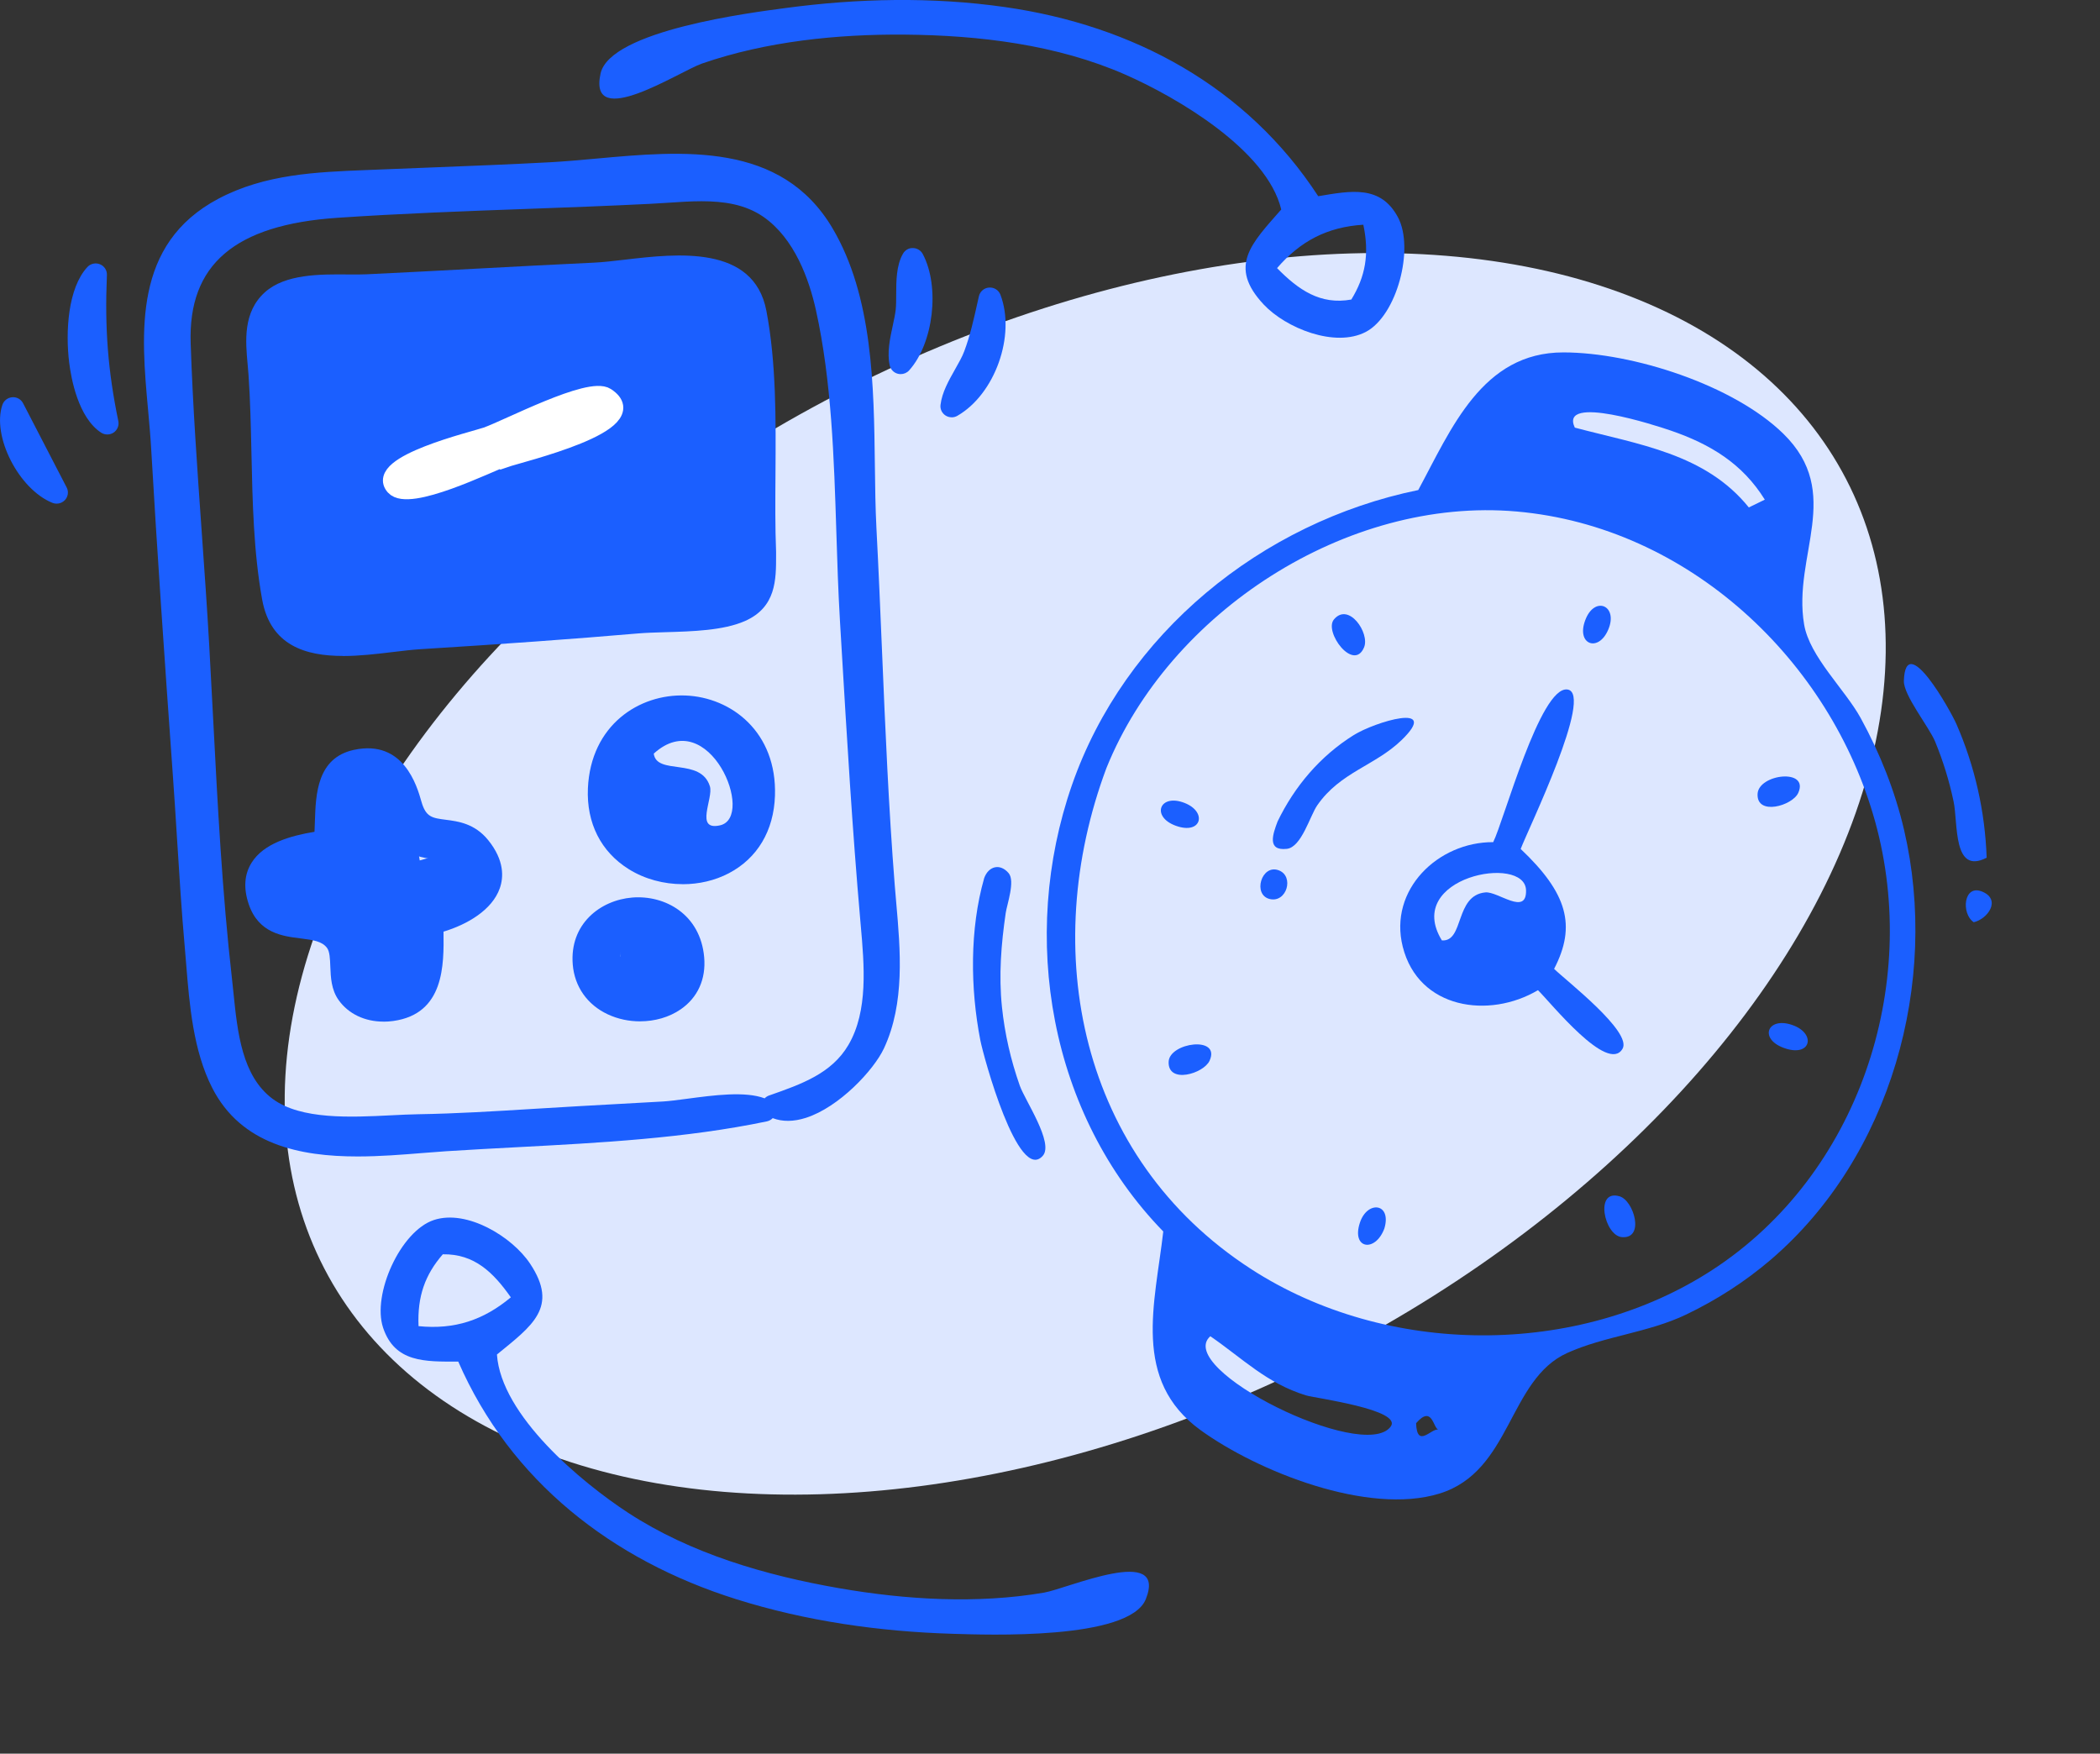 <svg width="194" height="162" viewBox="0 0 194 162" fill="none" xmlns="http://www.w3.org/2000/svg">
<rect x="0" y="0" width="194" height="162" fill="#333333" stroke="none"/>
<ellipse cx="100.254" cy="80.723" rx="49.869" ry="79.187" transform="rotate(62.592 100.254 80.723)" fill="#DDE7FF"/>
<g clip-path="url(#clip0_51_7517)">
<path d="M71.405 102.166C74.516 101.073 77.532 100.024 79.285 97.04C81.365 93.492 80.86 88.825 80.518 84.922C79.71 75.706 79.19 66.498 78.637 57.261C78.076 47.848 78.441 37.653 76.4 28.425C75.648 25.027 74.118 21.261 71.135 19.191C67.875 16.929 63.763 17.616 60.031 17.804C50.398 18.283 40.724 18.442 31.103 19.094C22.742 19.661 16.271 22.671 16.577 31.747C16.889 41.104 17.774 50.476 18.303 59.825C18.883 70.069 19.242 80.373 20.404 90.573C20.858 94.547 20.989 99.681 24.57 102.333C28.144 104.979 34.476 104.025 38.671 103.957C43.615 103.878 48.568 103.484 53.506 103.214C56.112 103.07 58.721 102.929 61.327 102.779C63.576 102.653 68.651 101.493 70.63 102.58C61.104 104.565 50.883 104.683 41.182 105.317C34.244 105.769 24.335 107.479 20.538 100.03C18.639 96.306 18.476 91.536 18.113 87.457C17.643 82.185 17.394 76.886 17.017 71.608C16.295 61.523 15.59 51.434 15.005 41.339C14.544 33.409 12.144 23.79 20.656 19.267C25.033 16.944 29.992 16.897 34.829 16.694C40.183 16.468 45.538 16.295 50.889 16.01C59.556 15.546 70.796 12.764 76.016 21.608C80.586 29.35 79.478 40.194 79.93 48.834C80.503 59.831 80.756 70.862 81.623 81.841C81.995 86.534 82.797 91.965 80.723 96.406C79.626 98.756 74.501 103.878 71.411 102.166H71.405Z" fill="#1B5FFF"/>
<path d="M33.031 106.83C27.722 106.83 22.279 105.74 19.604 100.494C17.848 97.052 17.504 92.817 17.201 89.084C17.159 88.564 17.117 88.05 17.073 87.548C16.776 84.205 16.562 80.801 16.357 77.512C16.238 75.6 16.113 73.62 15.973 71.682C15.168 60.427 14.518 50.97 13.962 41.401C13.897 40.258 13.79 39.101 13.68 37.873C13.026 30.689 12.286 22.548 20.163 18.365C24.462 16.083 29.222 15.892 33.825 15.71L34.784 15.672C36.457 15.602 38.13 15.537 39.806 15.472C43.422 15.331 47.16 15.185 50.832 14.988C52.181 14.914 53.581 14.788 55.063 14.653C63.089 13.919 72.186 13.085 76.914 21.094C80.631 27.388 80.732 35.647 80.821 42.937C80.845 44.99 80.871 46.928 80.966 48.787C81.165 52.576 81.326 56.43 81.483 60.157C81.781 67.25 82.09 74.584 82.657 81.765C82.699 82.305 82.749 82.857 82.797 83.415C83.18 87.751 83.611 92.667 81.662 96.841C80.72 98.858 77.52 102.277 74.453 103.261C73.316 103.625 72.287 103.634 71.384 103.29C71.242 103.437 71.054 103.546 70.843 103.59C63.353 105.153 55.429 105.57 47.763 105.975C45.618 106.089 43.395 106.207 41.247 106.345C40.525 106.392 39.77 106.454 38.995 106.515C37.141 106.665 35.096 106.83 33.031 106.83ZM64.815 18.589C63.787 18.589 62.741 18.659 61.707 18.73C61.16 18.768 60.616 18.803 60.082 18.829C56.272 19.02 52.401 19.161 48.654 19.299C42.917 19.508 36.983 19.725 31.174 20.119C21.681 20.762 17.373 24.445 17.614 31.711C17.807 37.459 18.223 43.316 18.624 48.981C18.876 52.517 19.135 56.171 19.337 59.766C19.462 61.975 19.578 64.183 19.691 66.398C20.101 74.308 20.525 82.484 21.435 90.458C21.482 90.884 21.53 91.325 21.574 91.774C21.94 95.355 22.356 99.413 25.19 101.511C27.808 103.446 32.41 103.214 36.113 103.029C37.013 102.985 37.86 102.941 38.65 102.929C42.174 102.873 45.769 102.65 49.248 102.436C50.648 102.351 52.047 102.262 53.444 102.186C56.05 102.045 58.655 101.901 61.261 101.751C61.814 101.719 62.601 101.616 63.436 101.505C65.977 101.167 68.826 100.785 70.641 101.461C70.751 101.343 70.891 101.252 71.051 101.196L71.105 101.179C74.049 100.145 76.83 99.167 78.379 96.526C80.218 93.39 79.843 89.172 79.513 85.451L79.475 85.013C78.738 76.616 78.233 68.081 77.743 59.828L77.594 57.325C77.437 54.664 77.347 51.895 77.264 49.213C77.047 42.32 76.825 35.189 75.377 28.648C74.751 25.82 73.402 22.028 70.528 20.034C68.862 18.877 66.871 18.589 64.809 18.589H64.815ZM16.241 44.708C16.588 50.423 16.969 56.18 17.403 62.389C17.358 61.552 17.314 60.718 17.266 59.881C17.064 56.3 16.805 52.653 16.553 49.125C16.449 47.663 16.345 46.188 16.244 44.708H16.241ZM62.39 16.254C60.067 16.254 57.648 16.474 55.25 16.694C53.75 16.832 52.33 16.962 50.942 17.035C47.255 17.232 43.508 17.379 39.883 17.52C38.213 17.584 36.54 17.649 34.868 17.719L33.902 17.757C29.534 17.931 25.018 18.11 21.14 20.169C14.473 23.708 15.121 30.813 15.745 37.682C15.792 38.22 15.843 38.763 15.89 39.31C15.742 36.798 15.617 34.278 15.534 31.776C15.255 23.394 20.466 18.779 31.029 18.063C36.87 17.666 42.819 17.449 48.574 17.238C52.315 17.099 56.18 16.959 59.975 16.771C60.498 16.744 61.026 16.709 61.561 16.671C63.35 16.55 65.266 16.418 67.138 16.662C65.635 16.357 64.033 16.245 62.384 16.245L62.39 16.254ZM75.93 23.67C76.643 25.226 77.11 26.821 77.416 28.205C77.838 30.111 78.159 32.058 78.405 34.029C78.078 30.334 77.401 26.792 75.93 23.67Z" fill="#1B5FFF"/>
<path d="M70.656 51.023C70.656 53.305 70.757 55.387 68.395 56.427C65.899 57.525 61.558 57.255 58.86 57.487C52.196 58.057 45.519 58.524 38.843 58.935C33.97 59.237 26.379 61.502 25.241 55.193C24.043 48.567 24.462 41.286 23.999 34.566C23.841 32.287 23.247 29.485 25.178 27.755C27.193 25.952 31.471 26.483 33.928 26.369C40.926 26.037 47.92 25.62 54.917 25.294C59.686 25.071 68.564 22.565 69.777 28.904C71.111 35.888 70.377 43.915 70.656 51.028V51.023ZM60.97 56.262C60.97 56.262 60.97 56.283 60.97 56.292C62.815 56.292 66.993 57.035 68.63 55.657C70.282 54.265 69.521 51.613 69.361 49.809C68.793 43.483 68.535 37.136 68.021 30.807C67.822 28.36 67.735 27.124 65.082 26.762C62.521 26.413 59.258 27.182 56.67 27.323C50.065 27.691 43.457 28.022 36.852 28.381C34.665 28.498 28.999 27.89 27.086 29.194C25.33 30.39 26.132 33.142 26.236 34.948C26.607 41.374 26.117 48.306 27.184 54.647C28.04 59.734 36.522 57.19 40.391 57.026C47.249 56.732 54.109 56.515 60.967 56.265L60.97 56.262Z" fill="#1B5FFF"/>
<path d="M31.691 60.594C28.236 60.594 24.985 59.64 24.216 55.372C23.428 51.014 23.327 46.373 23.229 41.885C23.176 39.48 23.122 36.989 22.959 34.634C22.938 34.328 22.908 34.011 22.879 33.688C22.68 31.52 22.43 28.827 24.48 26.991C26.364 25.306 29.567 25.332 32.14 25.353C32.776 25.358 33.379 25.364 33.878 25.338C37.295 25.176 40.766 24.991 44.126 24.812C47.647 24.624 51.287 24.43 54.867 24.263C55.711 24.225 56.721 24.104 57.788 23.981C62.503 23.429 69.631 22.598 70.799 28.71C71.714 33.497 71.675 38.731 71.64 43.791C71.622 46.3 71.604 48.67 71.696 50.984C71.696 50.999 71.696 51.011 71.696 51.026V51.293C71.699 53.545 71.705 56.098 68.817 57.37C66.829 58.245 63.971 58.327 61.448 58.4C60.533 58.427 59.672 58.453 58.95 58.515C52.915 59.032 46.545 59.493 38.906 59.966C38.092 60.016 37.188 60.124 36.234 60.239C34.814 60.409 33.23 60.6 31.691 60.6V60.594ZM26.73 56.447C27.128 57.214 27.719 57.725 28.483 58.051C27.758 57.687 27.154 57.167 26.73 56.447ZM29.427 27.453C27.998 27.547 26.661 27.811 25.877 28.516C24.596 29.661 24.777 31.614 24.953 33.503C24.985 33.841 25.015 34.176 25.036 34.496C25.202 36.901 25.256 39.415 25.309 41.844C25.348 43.642 25.387 45.463 25.473 47.275C25.41 45.504 25.392 43.727 25.375 41.976C25.351 39.665 25.33 37.274 25.199 35.007C25.181 34.684 25.134 34.308 25.086 33.908C24.869 32.114 24.569 29.658 26.495 28.346C27.208 27.861 28.248 27.594 29.427 27.453ZM69.105 31.306C69.269 33.359 69.405 35.43 69.536 37.468C69.483 35.374 69.364 33.3 69.105 31.306ZM34.874 27.35C35.652 27.367 36.321 27.379 36.793 27.353C39.675 27.197 42.56 27.044 45.442 26.895C49.165 26.698 52.888 26.504 56.611 26.298C57.464 26.251 58.397 26.131 59.386 26.005C60.557 25.855 61.752 25.705 62.907 25.655H62.892C61.445 25.655 59.799 25.817 58.026 26.022C56.923 26.151 55.88 26.272 54.962 26.316C51.388 26.483 47.751 26.677 44.233 26.865C41.164 27.03 38.002 27.197 34.871 27.35H34.874Z" fill="#1B5FFF"/>
<path d="M46.63 42.343C45.198 42.841 37.775 46.541 36.39 44.994C34.445 42.825 43.792 40.603 44.92 40.211C46.873 39.531 54.444 35.535 56.033 36.57C59.973 39.136 48.111 41.93 46.662 42.434C46.651 42.403 46.641 42.374 46.63 42.343Z" fill="white" stroke="white" stroke-width="1.5"/>
<path d="M39.927 85.269C39.927 88.523 40.367 92.708 36.19 93.29C34.627 93.507 33.055 93.084 32.131 91.792C31.135 90.394 31.956 88.138 31.032 86.931C29.314 84.687 25.187 86.843 23.96 83.189C22.578 79.071 27.074 78.137 30.012 77.729C30.354 75.203 29.555 70.992 32.915 70.269C36.139 69.576 37.259 71.973 37.928 74.316C39.012 78.129 42.099 75.532 44.292 78.246C47.338 82.02 43.157 84.523 39.93 85.269H39.927ZM34.591 71.094C30.259 71.041 32.514 74.81 31.798 77.427C30.942 80.569 27.793 78.628 26.227 80.66C23.666 83.982 30.303 83.703 31.682 84.54C34.205 86.073 32.333 89.768 34.555 90.966C38.659 93.184 37.23 86.026 37.972 84.637C39.184 82.361 42.848 83.686 43.211 80.969C43.662 77.582 39.283 79.054 37.681 77.447C35.993 75.755 37.898 71.135 34.591 71.097V71.094Z" fill="#1B5FFF"/>
<path d="M35.429 94.374C33.703 94.374 32.193 93.663 31.284 92.385C30.601 91.425 30.553 90.288 30.515 89.284C30.488 88.567 30.461 87.888 30.203 87.554C29.748 86.96 28.976 86.837 27.751 86.684C26.117 86.482 23.877 86.206 22.974 83.515C22.48 82.047 22.572 80.76 23.247 79.688C24.361 77.911 26.815 77.209 29.053 76.839C29.07 76.528 29.082 76.196 29.091 75.855C29.172 73.388 29.279 70.008 32.695 69.27C37.289 68.284 38.525 72.619 38.929 74.043C39.339 75.491 39.922 75.565 41.196 75.729C42.319 75.873 43.858 76.07 45.103 77.612C46.616 79.486 46.521 81.06 46.173 82.05C45.463 84.076 43.151 85.404 40.973 86.062C40.973 86.082 40.973 86.1 40.973 86.12C41.009 89.122 41.059 93.66 36.332 94.315C36.026 94.359 35.723 94.379 35.426 94.379L35.429 94.374ZM32.681 90.362C32.734 90.69 32.823 90.978 32.981 91.201C33.554 92.003 34.416 92.253 35.12 92.306C34.784 92.215 34.428 92.071 34.059 91.868C33.361 91.489 32.942 90.955 32.681 90.362ZM38.905 85.092C38.905 85.092 38.896 85.107 38.894 85.113C38.789 85.348 38.754 86.314 38.727 86.952C38.662 88.687 38.59 90.62 37.619 91.674C38.837 90.737 38.926 88.828 38.896 86.135C38.894 85.841 38.891 85.551 38.891 85.266C38.891 85.204 38.896 85.145 38.905 85.09V85.092ZM34.505 72.122C33.822 72.122 33.334 72.24 33.126 72.457C32.791 72.813 32.859 73.773 32.927 74.704C32.995 75.644 33.073 76.707 32.805 77.694C32.143 80.126 30.253 80.373 29.002 80.534C28.057 80.657 27.46 80.76 27.056 81.28C26.664 81.791 26.688 81.997 26.688 82C26.851 82.446 28.976 82.831 29.772 82.978C30.835 83.172 31.673 83.324 32.226 83.662C33.967 84.719 34.139 86.479 34.276 87.891C34.401 89.178 34.514 89.774 35.052 90.065C35.64 90.382 35.94 90.385 36.017 90.344C36.528 90.059 36.611 87.83 36.647 86.878C36.692 85.697 36.727 84.766 37.051 84.158C37.827 82.702 39.256 82.335 40.403 82.038C41.74 81.694 42.087 81.515 42.177 80.834C42.298 79.92 42.15 79.715 40.165 79.403C39.054 79.227 37.794 79.03 36.938 78.17C35.985 77.215 35.872 75.779 35.774 74.516C35.604 72.372 35.382 72.137 34.576 72.125C34.553 72.125 34.526 72.125 34.502 72.125L34.505 72.122ZM30.476 85.21C30.987 85.445 31.465 85.788 31.86 86.308C31.878 86.332 31.896 86.355 31.911 86.376C31.762 85.965 31.531 85.647 31.139 85.41C31.032 85.345 30.779 85.275 30.473 85.207L30.476 85.21ZM25.226 83.474C25.645 84.156 26.29 84.385 27.264 84.537C26.45 84.302 25.716 83.979 25.226 83.474ZM44.286 80.481C44.286 80.675 44.271 80.881 44.242 81.101C44.227 81.221 44.206 81.333 44.179 81.445C44.188 81.421 44.197 81.395 44.206 81.371C44.307 81.086 44.331 80.79 44.283 80.481H44.286Z" fill="#1B5FFF"/>
<path d="M55.351 72.865C55.821 62.407 70.903 62.871 70.555 73.47C70.222 83.556 54.917 82.728 55.351 72.865ZM57.592 72.857C57.565 80.922 70.077 80.422 69.976 72.78C69.878 65.344 57.618 64.959 57.592 72.857Z" fill="#1B5FFF"/>
<path d="M63.079 81.677C61.323 81.677 59.558 81.21 58.085 80.29C55.509 78.681 54.172 76.029 54.311 72.821C54.573 66.977 59.05 64.084 63.32 64.248C67.578 64.41 71.785 67.643 71.592 73.506C71.485 76.739 69.97 79.286 67.322 80.672C66.036 81.345 64.562 81.68 63.079 81.68V81.677ZM56.391 72.909C56.284 75.35 57.279 77.353 59.196 78.552C59.948 79.022 60.794 79.339 61.674 79.5C61.02 79.339 60.393 79.095 59.817 78.766C57.704 77.568 56.543 75.465 56.551 72.854C56.56 70.463 57.529 68.733 58.931 67.617C57.526 68.686 56.504 70.422 56.391 72.906V72.909ZM58.631 72.859C58.623 75.221 59.835 76.407 60.851 76.983C62.536 77.941 64.924 77.905 66.657 76.898C68.148 76.032 68.956 74.575 68.933 72.795C68.891 69.564 66.175 68.099 63.662 68.099H63.629C61.148 68.11 58.64 69.588 58.628 72.859H58.631Z" fill="#1B5FFF"/>
<path d="M64.015 88.517C64.559 94.708 54.433 94.955 53.946 89.028C53.429 82.752 63.433 81.894 64.015 88.517ZM63.459 88.338C62.096 85.183 55.687 84.69 56.278 88.993C56.878 93.381 62.39 91.152 63.459 88.338Z" fill="#1B5FFF"/>
<path d="M59.131 94.35C58.108 94.35 57.078 94.136 56.148 93.701C54.258 92.82 53.081 91.146 52.912 89.107C52.603 85.366 55.44 83.16 58.397 82.913C61.442 82.663 64.705 84.473 65.052 88.423C65.231 90.444 64.458 92.156 62.877 93.243C61.817 93.974 60.483 94.347 59.131 94.347V94.35ZM56.67 85.545C55.595 86.17 54.846 87.295 54.983 88.946C55.069 89.983 55.506 90.693 56.029 91.181C55.624 90.644 55.357 89.95 55.244 89.131C55.033 87.58 55.565 86.294 56.667 85.545H56.67ZM59.19 86.896C58.911 86.896 58.646 86.928 58.403 86.993C57.526 87.231 57.17 87.841 57.309 88.855C57.487 90.156 58.126 90.376 58.593 90.429C59.844 90.57 61.591 89.554 62.298 88.367C61.659 87.433 60.328 86.899 59.19 86.899V86.896Z" fill="#1B5FFF"/>
<path d="M8.84 25.361C8.632 30.269 8.92 34.296 9.912 39.107C6.977 37.16 6.347 28.061 8.84 25.361Z" fill="#1B5FFF"/>
<path d="M9.912 40.135C9.71 40.135 9.508 40.076 9.333 39.962C7.22 38.561 6.569 34.957 6.388 33.471C6.041 30.628 6.272 26.616 8.07 24.671C8.364 24.351 8.831 24.248 9.235 24.413C9.639 24.577 9.897 24.974 9.876 25.405C9.668 30.349 9.971 34.258 10.931 38.901C11.014 39.31 10.842 39.73 10.491 39.962C10.316 40.079 10.114 40.135 9.912 40.135Z" fill="#1B5FFF"/>
<path d="M91.449 27.585C92.712 30.898 90.875 35.826 87.916 37.518C88.1 35.964 89.503 34.273 90.052 32.801C90.694 31.092 91.048 29.359 91.449 27.582V27.585Z" fill="#1B5FFF"/>
<path d="M87.916 38.549C87.717 38.549 87.518 38.493 87.346 38.381C87.016 38.167 86.838 37.788 86.885 37.403C87.022 36.249 87.643 35.157 88.24 34.099C88.576 33.506 88.894 32.948 89.078 32.449C89.624 30.992 89.954 29.512 90.302 27.946L90.433 27.364C90.534 26.921 90.914 26.595 91.375 26.563C91.835 26.53 92.26 26.801 92.42 27.227C93.853 30.983 91.915 36.419 88.436 38.414C88.276 38.508 88.094 38.552 87.916 38.552V38.549Z" fill="#1B5FFF"/>
<path d="M84.327 23.943C85.741 26.604 85.186 31.344 83.21 33.532C82.892 32.099 83.623 30.149 83.78 28.724C83.935 27.335 83.617 25.165 84.324 23.943H84.327Z" fill="#1B5FFF"/>
<path d="M83.21 34.56C83.12 34.56 83.034 34.549 82.945 34.528C82.568 34.431 82.277 34.132 82.193 33.753C81.932 32.575 82.223 31.236 82.479 30.052C82.591 29.526 82.701 29.03 82.746 28.613C82.788 28.228 82.791 27.743 82.791 27.229C82.794 25.952 82.799 24.504 83.421 23.432C83.608 23.106 83.961 22.894 84.342 22.915C84.722 22.921 85.067 23.132 85.245 23.464C86.852 26.489 86.24 31.717 83.985 34.217C83.786 34.437 83.501 34.56 83.21 34.56Z" fill="#1B5FFF"/>
<path d="M5.233 45.498C2.639 44.449 0.395 40.091 1.207 37.721C2.541 40.299 3.86 42.843 5.233 45.498Z" fill="#1B5FFF"/>
<path d="M5.232 46.526C5.102 46.526 4.968 46.502 4.84 46.45C1.732 45.195 -0.769 40.285 0.223 37.392C0.357 37.001 0.716 36.728 1.132 36.696C1.548 36.66 1.943 36.884 2.133 37.254L6.159 45.031C6.359 45.413 6.293 45.877 5.999 46.194C5.797 46.411 5.518 46.526 5.232 46.526Z" fill="#1B5FFF"/>
<path d="M41.351 78.745C40.501 78.992 39.642 79.245 38.775 79.483C38.662 78.692 38.492 77.908 38.246 77.156C37.815 75.832 36.95 74.545 36.912 73.127C36.84 70.472 32.88 70.486 32.752 73.127C32.708 74.031 32.663 74.936 32.621 75.841C32.595 76.378 32.55 76.924 32.541 77.462C31.837 77.618 31.171 78.14 30.856 78.839C30.479 79.013 30.102 79.177 29.766 79.353C28.839 79.838 27.909 80.323 26.982 80.807C25.505 81.58 25.686 84.291 27.478 84.564C28.69 84.749 29.888 84.819 31.076 84.808C31.682 87.081 32.826 89.21 34.407 91.052C35.394 92.2 37.586 91.604 37.883 90.144C38.317 88.024 38.757 85.856 38.908 83.68C40.091 83.386 41.274 83.057 42.456 82.713C45.017 81.967 43.927 77.999 41.351 78.748V78.745Z" fill="#1B5FFF"/>
<path d="M61.897 86.279C61.22 85.665 59.99 85.436 59.214 86.032C57.809 86.067 57.167 87.254 57.286 88.344C57.03 88.705 56.861 89.078 56.861 89.557C56.861 90.062 57.087 90.664 57.47 91.011C58.228 91.698 59.681 91.903 60.411 91.011C60.908 90.403 61.404 89.795 61.9 89.187C62.26 88.749 62.509 88.32 62.509 87.733C62.509 87.228 62.283 86.626 61.9 86.279H61.897Z" fill="#1B5FFF"/>
<path d="M121.776 18.125C124.828 17.613 127.555 17.079 129.151 20.084C130.672 22.95 129.059 29.147 126.177 30.66C123.336 32.149 118.787 30.31 116.743 28.131C113.424 24.589 115.605 22.498 118.362 19.352C117.052 13.866 108.729 8.99 103.972 6.899C97.638 4.115 90.453 3.257 83.575 3.198C77.341 3.146 70.778 3.821 64.859 5.868C62.755 6.597 54.32 12.156 55.476 6.808C56.34 2.799 69.488 1.154 72.564 0.743C79.258 -0.156 86.109 -0.305 92.809 0.649C104.703 2.341 115.18 8.003 121.779 18.125H121.776ZM125.945 20.759C122.587 20.968 120.112 22.292 117.976 24.768C119.952 26.771 121.963 28.19 124.837 27.67C126.135 25.555 126.521 23.467 125.945 20.759Z" fill="#1B5FFF"/>
<path d="M42.34 125.779C39.244 125.788 36.466 125.871 35.39 122.649C34.365 119.573 36.989 113.723 40.082 112.701C43.133 111.693 47.314 114.246 48.966 116.727C51.652 120.76 49.153 122.469 45.908 125.125C46.289 130.749 53.687 136.911 58.031 139.748C63.816 143.525 70.76 145.54 77.534 146.715C83.676 147.781 90.26 148.18 96.44 147.123C98.636 146.747 107.88 142.632 105.853 147.719C104.332 151.535 91.089 151.018 87.987 150.924C81.234 150.721 74.45 149.755 68.003 147.725C56.551 144.121 47.159 136.835 42.334 125.779H42.34ZM38.665 122.505C42.01 122.842 44.672 121.941 47.192 119.844C45.576 117.547 43.829 115.82 40.908 115.867C39.277 117.741 38.546 119.741 38.665 122.505Z" fill="#1B5FFF"/>
<path d="M131.017 45.272C134.066 39.633 136.915 32.545 144.432 32.554C150.844 32.56 160.15 35.577 164.741 40.061C170.356 45.551 165.587 51.313 166.666 57.684C167.171 60.665 170.439 63.681 171.898 66.342C173.681 69.597 175.063 73.077 175.904 76.684C179.163 90.699 174.715 106.847 163.576 116.375C161.217 118.393 158.587 120.082 155.782 121.427C152.273 123.113 148.244 123.418 144.786 124.981C139.325 127.445 139.64 135.927 132.969 137.974C126.376 139.998 116.167 135.918 110.902 132.106C104.534 127.495 106.706 120.413 107.464 113.761C96.946 102.956 94.141 86.546 99.032 72.507C103.89 58.562 116.52 48.241 131.02 45.269L131.017 45.272ZM102.226 70.915C95.915 87.771 99.715 106.941 115.543 117.209C128.067 125.336 145.734 125.451 158.246 117.274C171.679 108.495 177.443 91.105 173.227 75.897C169.094 60.991 155.978 48.649 140.112 47.251C124.391 45.868 108.023 56.58 102.229 70.912L102.226 70.915ZM145.478 39.501C151.373 41.069 157.529 41.885 161.558 46.875C162.055 46.635 162.441 46.447 163.035 46.156C160.976 42.837 158.032 41.042 154.344 39.774C153.061 39.333 144.01 36.367 145.481 39.501H145.478ZM111.811 123.436C108.418 126.44 125.963 135.113 128.462 131.798C129.65 130.223 121.456 129.151 120.642 128.899C117.014 127.78 114.821 125.509 111.811 123.436ZM130.821 131.469C130.901 133.877 132.262 131.88 132.877 132.071C132.39 131.921 132.318 129.747 130.821 131.469Z" fill="#1B5FFF"/>
<path d="M90.911 81.136C91.315 80.002 92.385 79.726 93.178 80.657C93.802 81.392 93.024 83.542 92.908 84.344C92.486 87.242 92.26 90.088 92.56 93.011C92.816 95.49 93.38 97.942 94.212 100.295C94.691 101.649 97.374 105.584 96.337 106.765C94.061 109.355 90.849 97.575 90.561 96.08C89.636 91.31 89.574 85.847 90.914 81.139L90.911 81.136Z" fill="#1B5FFF"/>
<path d="M183.53 79.233C180.384 80.854 180.901 76.052 180.473 74.031C180.075 72.143 179.507 70.299 178.77 68.51C178.215 67.159 175.838 64.225 175.882 62.894C176.034 58.151 180.229 65.72 180.734 66.883C182.446 70.801 183.379 74.974 183.53 79.23V79.233Z" fill="#1B5FFF"/>
<path d="M182.339 85.192C181.151 84.417 181.382 81.591 183.171 82.387C184.874 83.142 183.626 84.89 182.339 85.192Z" fill="#1B5FFF"/>
<path d="M140.483 78.425C144.801 82.514 145.641 85.512 143.57 89.501C144.64 90.555 150.811 95.316 149.89 96.885C148.524 99.217 143.258 92.623 142.079 91.469C137.583 94.136 131.044 93.231 129.588 87.46C128.257 82.182 132.859 77.77 137.943 77.794C138.926 75.835 142.287 63.37 144.795 63.693C147.311 64.019 141.125 76.701 140.483 78.422V78.425ZM133.204 86.872C135.278 87.013 134.377 82.713 137.218 82.437C138.377 82.323 141.039 84.643 140.977 82.24C140.89 78.872 129.609 81.016 133.204 86.875V86.872Z" fill="#1B5FFF"/>
<path d="M118.012 75.911C119.581 72.651 121.964 69.837 125.063 67.902C126.997 66.695 133.142 64.818 129.481 68.366C127.027 70.742 123.815 71.318 121.687 74.396C121.016 75.365 120.234 78.264 118.88 78.414C117.017 78.622 117.593 77.036 118.015 75.911H118.012Z" fill="#1B5FFF"/>
<path d="M126.016 59.793C125.056 62.113 122.275 58.362 123.232 57.22C124.593 55.593 126.56 58.483 126.016 59.793Z" fill="#1B5FFF"/>
<path d="M111.743 97.983C111.199 99.181 107.883 100.171 107.96 98.083C108.029 96.3 112.8 95.648 111.743 97.983Z" fill="#1B5FFF"/>
<path d="M166.122 73.25C165.587 74.431 162.263 75.394 162.367 73.335C162.459 71.494 167.165 70.942 166.122 73.25Z" fill="#1B5FFF"/>
<path d="M149.614 110.51C150.942 110.897 151.979 114.475 149.822 114.281C148.215 114.134 147.282 109.825 149.614 110.51Z" fill="#1B5FFF"/>
<path d="M164.758 96.791C162.482 95.942 163.287 93.898 165.563 94.682C167.83 95.463 167.313 97.745 164.758 96.791Z" fill="#1B5FFF"/>
<path d="M146.441 57.305C147.294 54.979 149.54 55.925 148.562 58.186C147.65 60.298 145.603 59.543 146.441 57.305Z" fill="#1B5FFF"/>
<path d="M108.622 76.281C106.305 75.441 107.125 73.259 109.446 74.178C111.555 75.015 110.994 77.142 108.622 76.281Z" fill="#1B5FFF"/>
<path d="M127.888 113.488C127.048 115.729 124.831 115.385 125.627 112.953C126.311 110.862 128.593 111.126 127.888 113.488Z" fill="#1B5FFF"/>
<path d="M118.146 80.402C119.578 80.957 118.868 83.412 117.311 83.051C115.685 82.675 116.535 79.776 118.146 80.402Z" fill="#1B5FFF"/>
<path d="M63.561 67.47C60.319 66.739 58.272 69.388 57.669 72.222C57.369 73.635 57.749 74.595 58.495 75.233C58.501 75.288 58.504 75.344 58.513 75.403C58.801 77.321 60.587 78.434 62.447 78.014C62.764 78.519 63.326 78.866 64.137 78.819C67.162 78.646 69.967 76.56 69.928 73.347C69.89 69.999 66.517 68.137 63.564 67.473L63.561 67.47ZM66.514 76.243C64.14 76.775 65.923 73.741 65.581 72.639C64.749 69.94 60.661 71.655 60.394 69.617C65.501 64.982 69.839 75.5 66.514 76.243Z" fill="#1B5FFF"/>
</g>
<defs>
<clipPath id="clip0_51_7517">
<rect width="184" height="151" fill="white"/>
</clipPath>
</defs>
</svg>

